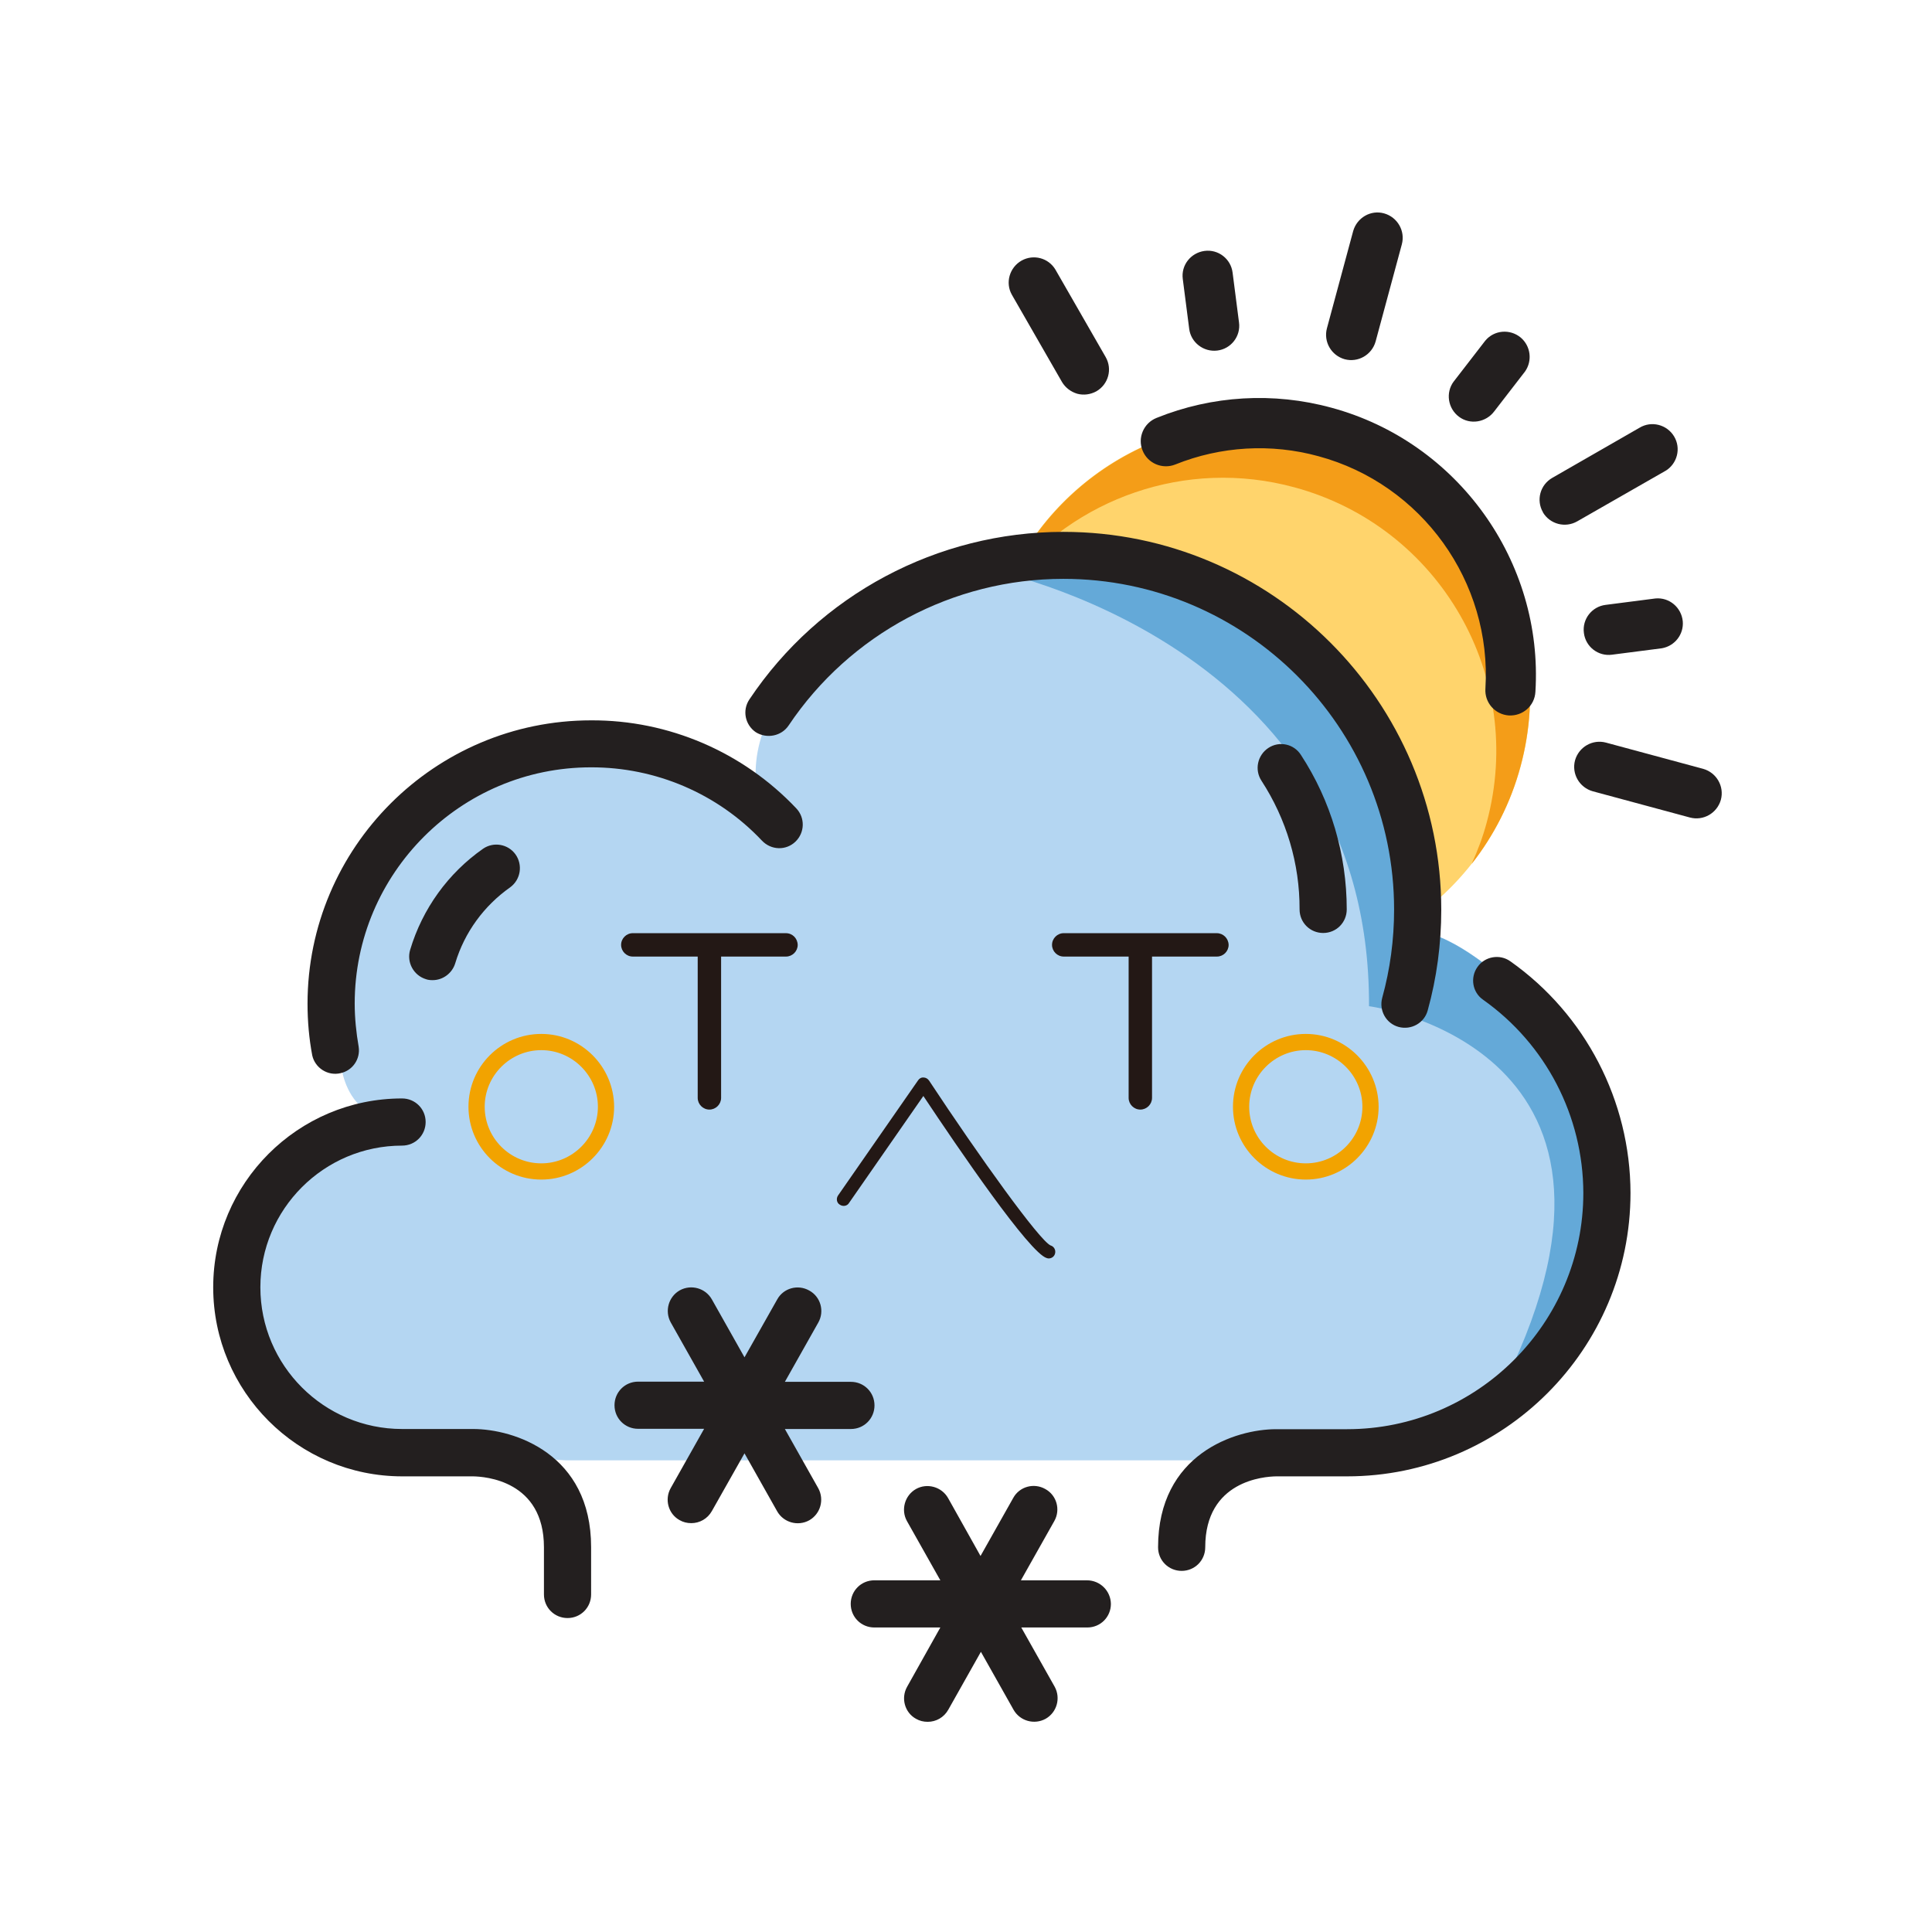 <?xml version="1.0" standalone="no"?><!DOCTYPE svg PUBLIC "-//W3C//DTD SVG 1.1//EN" "http://www.w3.org/Graphics/SVG/1.1/DTD/svg11.dtd"><svg t="1606877540951" class="icon" viewBox="0 0 1024 1024" version="1.1" xmlns="http://www.w3.org/2000/svg" p-id="4647" xmlns:xlink="http://www.w3.org/1999/xlink" width="200" height="200"><defs><style type="text/css"></style></defs><path d="M521.4 368.3a144.8 144.8 0 1 0 289.6 0 144.8 144.8 0 1 0-289.6 0Z" fill="#FFD46C" p-id="4648"></path><path d="M780 457.9c11.7-14.9 20.7-32.3 25.9-51.7C826.8 329 781.1 249.5 704 228.6c-69.5-18.8-140.7 16.4-169.5 79.9 34.8-44.2 93.9-65.9 151.6-50.2 77.2 20.9 122.8 100.4 101.9 177.6-2 7.6-4.8 14.9-8 22z" fill="#F49D18" p-id="4649"></path><path d="M799.7 379.2s0.1 0 0 0c7.4 0.4 13.7-5.1 14.1-12.5 4.3-69.1-41.2-132.5-108.1-150.6-30.7-8.4-63.2-6.5-92.7 5.4-6.8 2.7-10.2 10.5-7.4 17.3 2.7 6.8 10.5 10.1 17.3 7.4 24.1-9.7 50.8-11.3 75.9-4.4 54.8 14.8 92 66.6 88.5 123.2-0.5 7.4 5.1 13.7 12.4 14.2M571 208.7c3.4 0.9 7 0.4 10.1-1.3 6.4-3.7 8.6-11.8 4.9-18.2l-26.6-46.3c-3.7-6.2-11.6-8.3-17.9-4.8-6.4 3.6-8.8 11.7-5.2 18.1l26.6 46.3c1.8 3 4.7 5.2 8.1 6.2M712.7 190.4c7.1 1.9 14.4-2.3 16.4-9.4l13.9-51.5c1.9-7.1-2.3-14.4-9.4-16.4s-14.4 2.3-16.4 9.4L703.3 174c-1.9 7.1 2.3 14.4 9.4 16.4M836 276.3l46.3-26.5c0.1-0.1 0.3-0.2 0.4-0.2 6.3-3.8 8.4-12 4.6-18.3s-12-8.4-18.3-4.6l-46.3 26.6c-6.4 3.7-8.6 11.8-4.9 18.2v0.1c3.7 6.2 11.8 8.4 18.2 4.7M895.7 433.3c7.1 1.9 14.4-2.3 16.4-9.4 1.9-7.1-2.3-14.4-9.4-16.4l-51.5-13.9c-7.1-1.9-14.4 2.3-16.4 9.4-1.9 7.1 2.3 14.4 9.4 16.4l51.5 13.9M792 218l16.3-21.1c4-5.7 3-13.5-2.3-18-5.7-4.7-14.1-4-18.8 1.7l-16.3 21.1c-0.1 0.2-0.2 0.3-0.4 0.5-4.4 5.9-3.1 14.3 2.8 18.7s14.3 3 18.7-2.9M645.2 185.8c7.3-0.9 12.5-7.6 11.5-14.9l-3.4-26.4c-0.9-7.3-7.6-12.5-14.9-11.5s-12.5 7.6-11.5 14.9l3.4 26.4c0.9 7.2 7.6 12.4 14.9 11.5M880.8 343.6c6.9-1.2 11.7-7.4 11.1-14.3-0.7-7.3-7.1-12.8-14.5-12.1l-26.4 3.4c-7.3 0.9-12.5 7.6-11.5 14.9 0.9 7.3 7.6 12.5 14.9 11.5l26.4-3.4" fill="#231F1F" p-id="4650"></path><path d="M408.1 301.8z" fill="#1BAFFF" p-id="4651"></path><path d="M299.8 774h341.1l108.5-10.4 65.7-33.4 36.5-67.8v-73.1l-54.2-69.8s-25.6-23.6-45.1-25.9L742.1 424l-44.6-79-67.3-39.1-80.6-13.2-83.7 29.8s-81.4 43.8-62.6 106.4L343 398.2l-75.9 5.4-60.3 46.9-26.6 62.6v43s-2.3 38.5 34.5 38.4l-62.6 24.2-26.6 43.8 4.7 45.4 23.5 36.8 50.9 23.5 95.2 5.8z" fill="#B4D6F2" p-id="4652"></path><path d="M851.6 662.4v-73l-54.2-69.8s-25.6-23.6-45.1-25.9L742.1 424l-44.6-79-67.3-39.1-24.9-4.1h-81.6s202.8 38.7 201.9 231.5c0 0 164.8 21.9 67.6 208l21.8-11.1 36.6-67.8z" fill="#64A9D8" p-id="4653"></path><path d="M421.6 446.1c5-4.8 5.2-12.7 0.4-17.7-28.2-29.8-67.6-46.8-108.7-46.6-82.9 0-150.3 67.4-150.3 150.2 0 9.2 0.8 18.4 2.5 27.4 1.5 6.7 8.3 11 15 9.4 6.4-1.4 10.6-7.5 9.6-14-1.3-7.5-2.1-15.2-2.1-22.9 0-69 56.2-125.2 125.2-125.2 34.3-0.1 67.1 13.9 90.6 38.8 4.9 5.2 12.8 5.4 17.8 0.6M418 384.5c32.5-48.5 87.2-77.7 145.6-77.7 96.7 0 175.3 78.6 175.3 175.3 0 15.9-2.1 31.6-6.3 46.8-1.8 6.7 2.1 13.6 8.7 15.4 6.7 1.8 13.6-2.1 15.4-8.7 4.8-17.3 7.2-35.3 7.2-53.4 0-110.5-89.9-200.3-200.3-200.3-66.8 0-129.3 33.3-166.4 88.8-3.9 5.8-2.3 13.5 3.4 17.4 5.8 3.6 13.6 2.1 17.4-3.6M800.5 509.5c-5.6-4-13.5-2.6-17.4 3-4 5.6-2.7 13.5 3 17.4 33.2 23.5 53 61.6 53.1 102.4 0 69-56.2 125.2-125.2 125.2h-37.6c-21.6 0-62.6 13.1-62.6 62.6 0 7 5.6 12.5 12.5 12.5 7 0 12.5-5.6 12.5-12.5 0-35.4 31.4-37.5 37.6-37.6H714c82.8 0 150.2-67.4 150.2-150.2-0.1-48.8-23.9-94.7-63.7-122.8M250.7 757.4h-37.6c-41.4 0-75.1-33.7-75.1-75.1s33.7-75.1 75.1-75.1c7 0 12.5-5.6 12.5-12.5 0-7-5.6-12.5-12.5-12.5-55.2 0-100.1 44.9-100.1 100.1 0 55.2 44.9 100.2 100.2 100.2h37.5c6.3 0.1 37.6 2.2 37.6 37.6v25c0 7 5.6 12.5 12.5 12.5 7 0 12.5-5.6 12.5-12.5V820c0-49.5-40.9-62.6-62.6-62.6M576.1 837.6h-35l17.7-31.4c3.4-6 1.3-13.7-4.8-17-6-3.4-13.7-1.3-17 4.8l-17.3 30.7-17.2-30.7c-3.4-6-11.1-8.1-17-4.8-6 3.4-8.1 11.1-4.8 17l17.7 31.4h-35c-7 0-12.5 5.6-12.5 12.5 0 7 5.6 12.5 12.5 12.5h35L480.8 894c-3.4 6-1.3 13.7 4.7 17 1.9 1.1 4 1.6 6.2 1.6 4.4 0 8.6-2.3 10.9-6.4l17.3-30.7 17.3 30.7c3.4 6 11 8.1 17 4.8 6-3.4 8.1-11 4.8-17l-17.7-31.4h35c7 0 12.5-5.6 12.5-12.5-0.1-6.9-5.7-12.5-12.7-12.5M416 757.4h35c7 0 12.5-5.6 12.5-12.5 0-7-5.6-12.5-12.5-12.5h-35l17.7-31.4c3.4-6 1.3-13.7-4.8-17-6-3.4-13.7-1.3-17 4.8l-17.3 30.6-17.3-30.7c-3.4-6-11-8.1-17-4.8-6 3.4-8.1 11-4.8 17l17.7 31.4h-35c-7 0-12.5 5.6-12.5 12.5 0 7 5.6 12.5 12.5 12.5h35l-17.7 31.4c-3.4 6-1.3 13.7 4.7 17 1.9 1.1 4 1.6 6.2 1.6 4.4 0 8.6-2.3 10.9-6.4l17.3-30.6 17.3 30.7c3.4 6 11 8.1 17 4.8 6-3.4 8.1-11 4.8-17L416 757.4" fill="#231F1F" p-id="4654"></path><path d="M672.3 396.4c-5.8 3.8-7.5 11.6-3.7 17.4 13.2 20.3 20.3 44 20.2 68.2 0 7 5.6 12.5 12.5 12.5 7 0 12.5-5.6 12.5-12.5 0-29.1-8.4-57.6-24.3-81.9-3.7-5.8-11.4-7.5-17.2-3.7m-443 123.1c5.5 0 10.4-3.7 12-9 4.9-16.3 15.2-30.4 29.1-40.2 5.6-4.1 6.8-11.9 2.8-17.5-3.9-5.4-11.5-6.8-17.1-3-18.6 13-32.2 31.9-38.7 53.6-2 6.6 1.8 13.6 8.4 15.6 1.1 0.4 2.3 0.5 3.5 0.5" fill="#231F1F" p-id="4655"></path><path d="M556.8 660.1c-5.9-2.7-37.4-46.5-64.4-87.4-0.7-1-1.8-1.6-2.9-1.6-1.3-0.1-2.3 0.6-2.9 1.5l-42.4 61c-1.1 1.6-0.8 3.9 0.9 4.9 1.6 1.1 3.9 0.8 4.9-0.9l39.4-56.7c18.7 28.1 56.3 83.3 65.4 85.9 0.3 0.1 0.7 0.2 1 0.2 1.6 0 3-1 3.4-2.6 0.5-1.9-0.6-3.8-2.4-4.3zM644.9 494.6h-81.1c-3.4 0-6.2 2.8-6.2 6.2 0 3.4 2.8 6.2 6.2 6.2h34.4v74.9c0 3.4 2.8 6.2 6.2 6.2 3.4 0 6.2-2.8 6.2-6.2V507H645c3.4 0 6.2-2.8 6.2-6.2-0.1-3.5-2.9-6.2-6.3-6.2zM416.5 494.6h-81.1c-3.4 0-6.2 2.8-6.2 6.2 0 3.4 2.8 6.2 6.2 6.2h34.4v74.9c0 3.4 2.8 6.2 6.2 6.2s6.2-2.8 6.2-6.2V507h34.4c3.4 0 6.2-2.8 6.2-6.2-0.1-3.5-2.8-6.2-6.3-6.2z" fill="#231815" p-id="4656"></path><path d="M286.9 548c-21.3 0-38.6 17.3-38.6 38.6s17.3 38.6 38.6 38.6 38.6-17.4 38.6-38.6c-0.1-21.3-17.4-38.6-38.6-38.6z m0 68.6c-16.6 0-30-13.5-30-30s13.5-30 30-30 30 13.5 30 30-13.5 30-30 30z" fill="#F2A300" p-id="4657"></path><path d="M692.1 548c-21.3 0-38.6 17.3-38.6 38.6s17.4 38.6 38.6 38.6c21.3 0 38.6-17.4 38.6-38.6-0.1-21.3-17.4-38.6-38.6-38.6z m0 68.6c-16.6 0-30-13.5-30-30s13.5-30 30-30 30 13.5 30 30c0 16.6-13.5 30-30 30z" fill="#F2A300" p-id="4658"></path></svg>